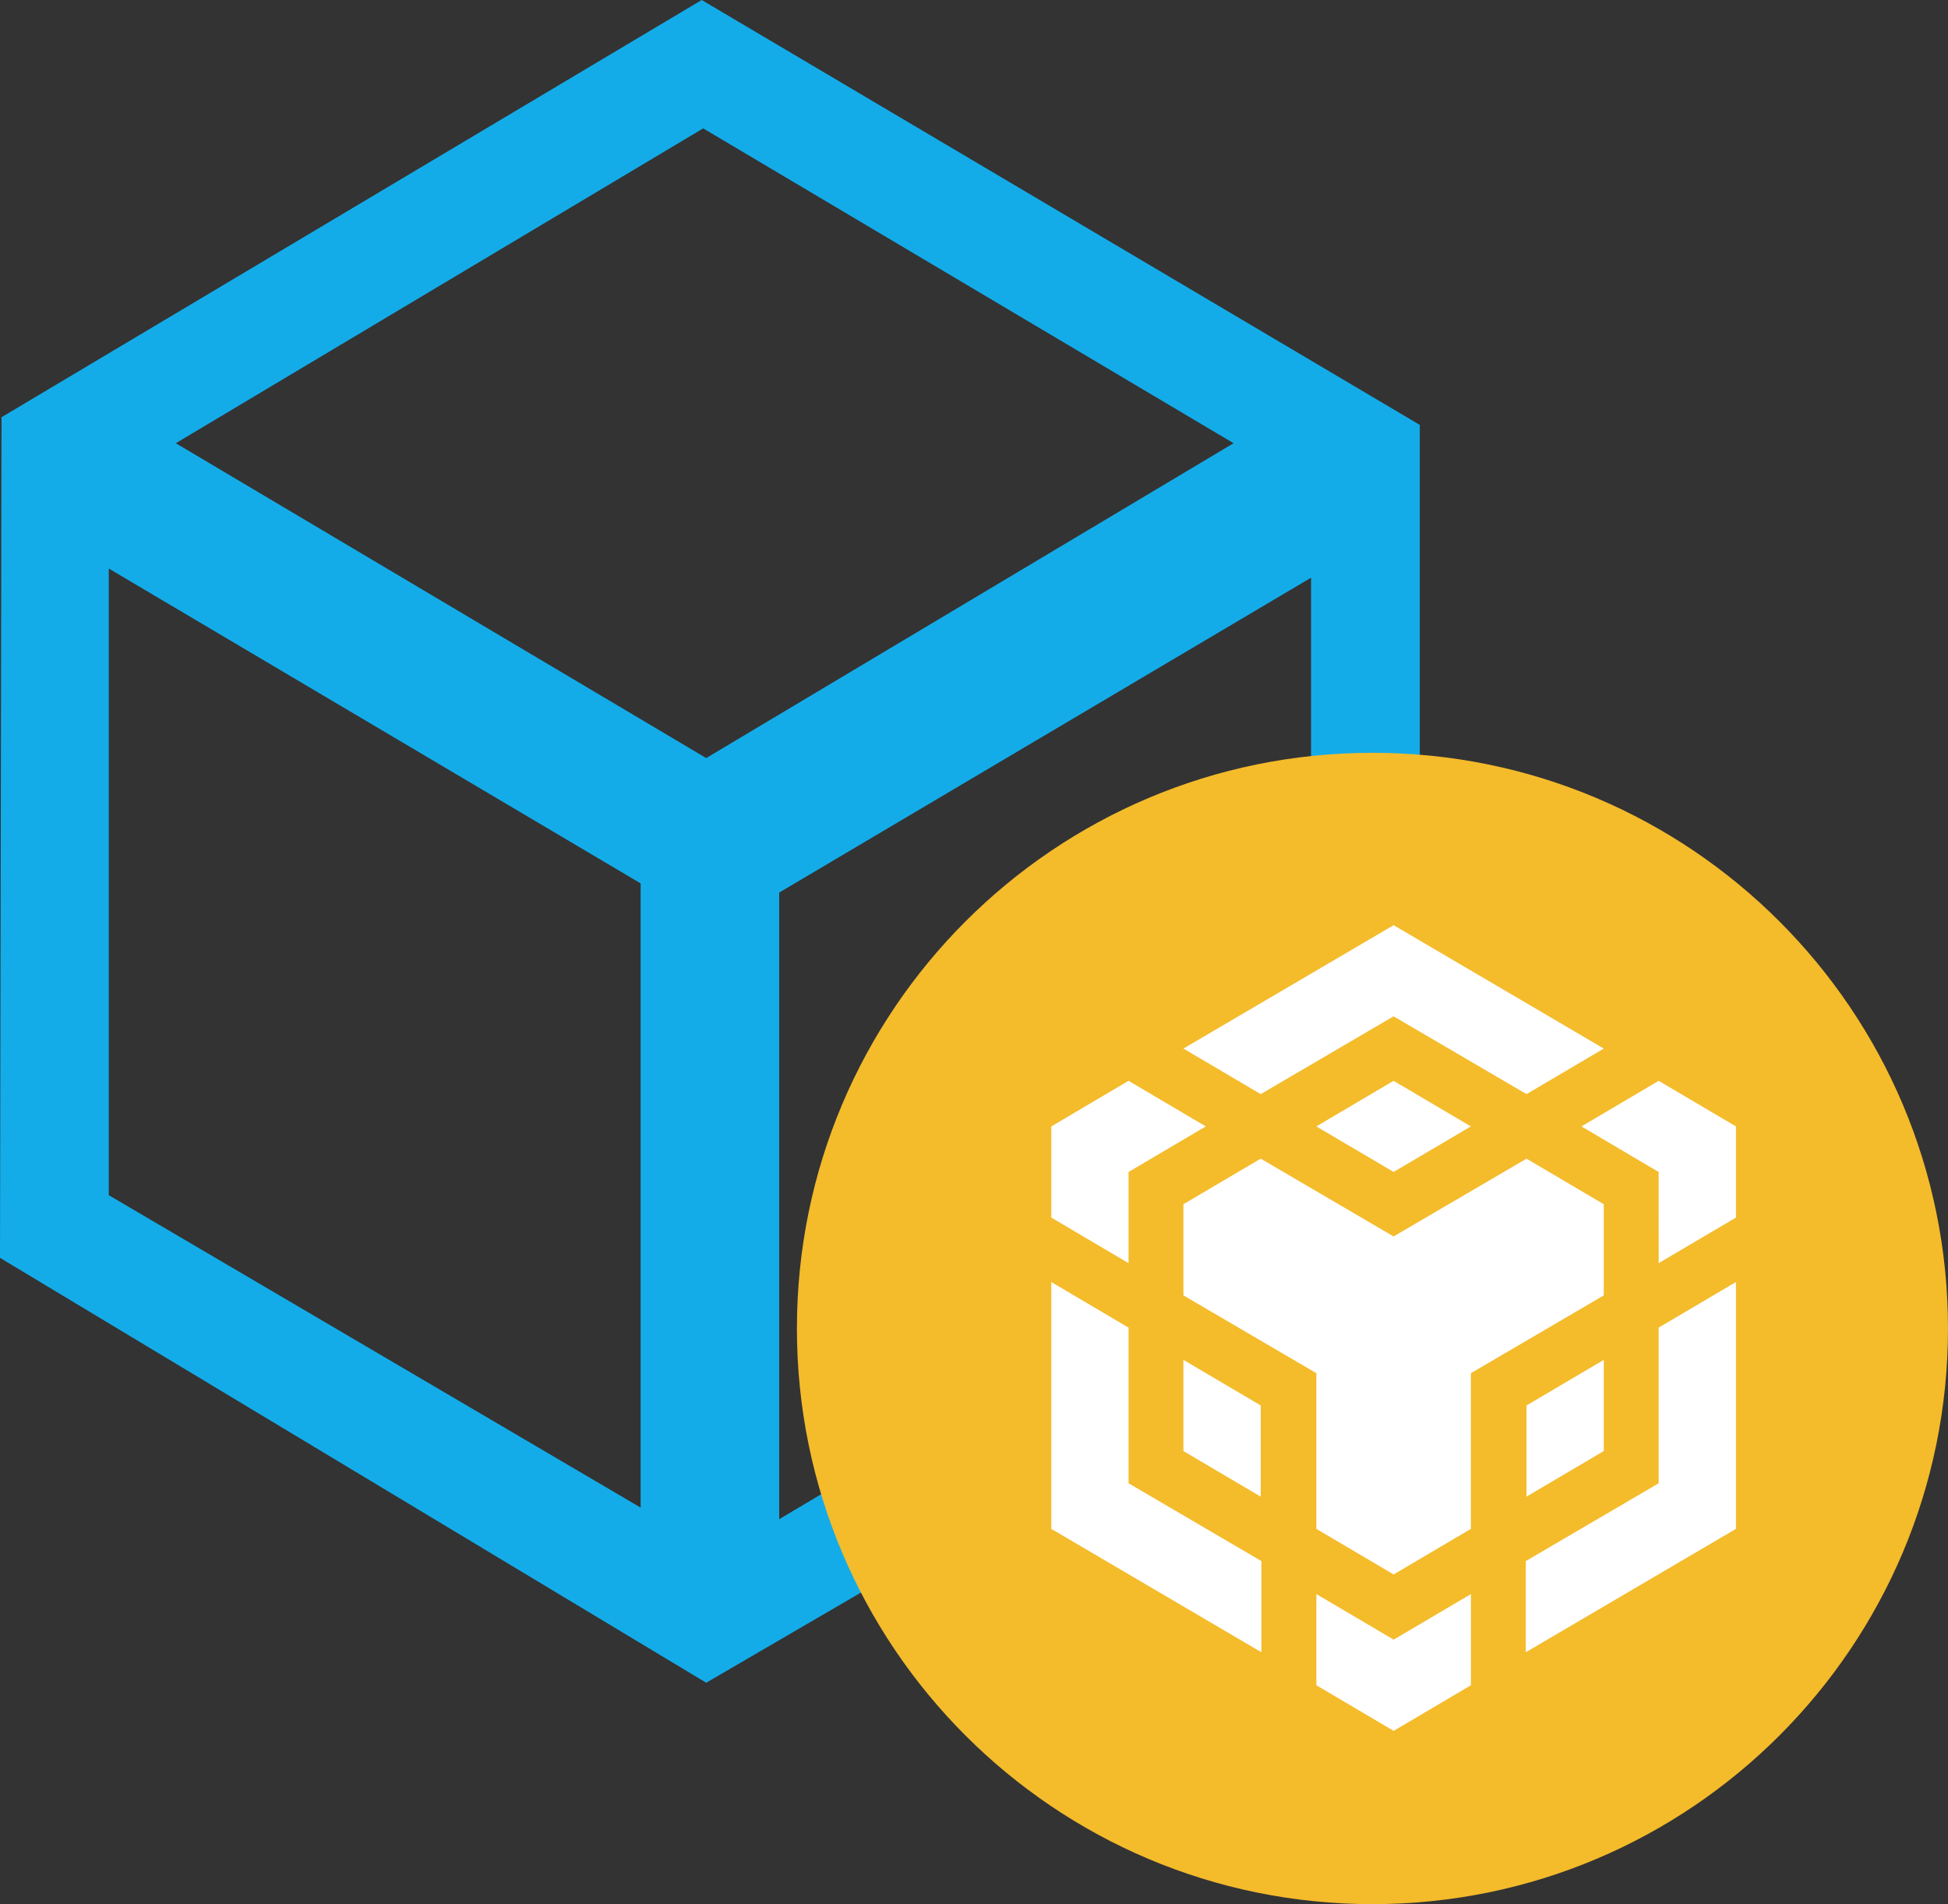 <svg width="44" height="43" viewBox="0 0 44 43" fill="none" xmlns="http://www.w3.org/2000/svg">
<rect x="0" y="0" width="44" height="43" fill="#333333" stroke="none"/>
<path d="M32.069 9.595L15.85 0L0.034 9.422L0 28.405L15.951 38L32.069 28.612V9.595ZM15.883 2.899L27.863 10.009L15.951 17.119L3.971 10.009L15.883 2.899ZM14.504 34.065L2.457 26.99V12.839L14.47 19.949V34.065H14.504ZM17.6 20.156L29.613 13.046V27.163L17.6 34.307V20.156Z" fill="#13ace9"/>
<path d="M31 43C38.18 43 44 37.18 44 30C44 22.82 38.18 17 31 17C23.82 17 18 22.82 18 30C18 37.18 23.82 43 31 43Z" fill="#F4BB2B"/>
<g clip-path="url(#clip0_1753_11205)">
<path fill-rule="evenodd" clip-rule="evenodd" d="M31.478 20.893L26.73 23.679L28.476 24.708L31.477 22.951L34.48 24.708L36.225 23.679L31.478 20.893ZM34.479 26.165L36.225 27.194V29.253L33.223 31.01V34.526L31.478 35.555L29.733 34.526V31.01L26.73 29.253V27.194L28.476 26.165L31.477 27.922L34.48 26.165H34.479ZM36.225 30.709V32.768L34.48 33.797V31.738L36.225 30.709V30.709ZM34.463 35.253L37.464 33.496V29.981L39.21 28.951V34.526L34.463 37.312V35.253ZM37.464 26.466L35.72 25.437L37.465 24.407L39.21 25.437V27.496L37.465 28.525L37.464 26.466ZM29.733 38.058V35.998L31.479 37.027L33.224 35.998V38.057L31.479 39.087L29.733 38.057V38.058ZM28.474 33.797L26.73 32.768V30.709L28.476 31.738V33.797L28.474 33.797ZM31.477 26.465L29.732 25.437L31.477 24.407L33.223 25.437L31.477 26.466V26.465ZM27.236 25.437L25.491 26.466V28.525L23.746 27.496V25.437L25.491 24.407L27.236 25.437ZM23.746 28.951L25.491 29.981V33.496L28.492 35.253V37.312L23.746 34.526V28.951H23.746Z" fill="white"/>
</g>
<defs>
<clipPath id="clip0_1753_11205">
<rect width="15.639" height="18.571" fill="white" transform="translate(23.571 20.715)"/>
</clipPath>
</defs>
</svg>

